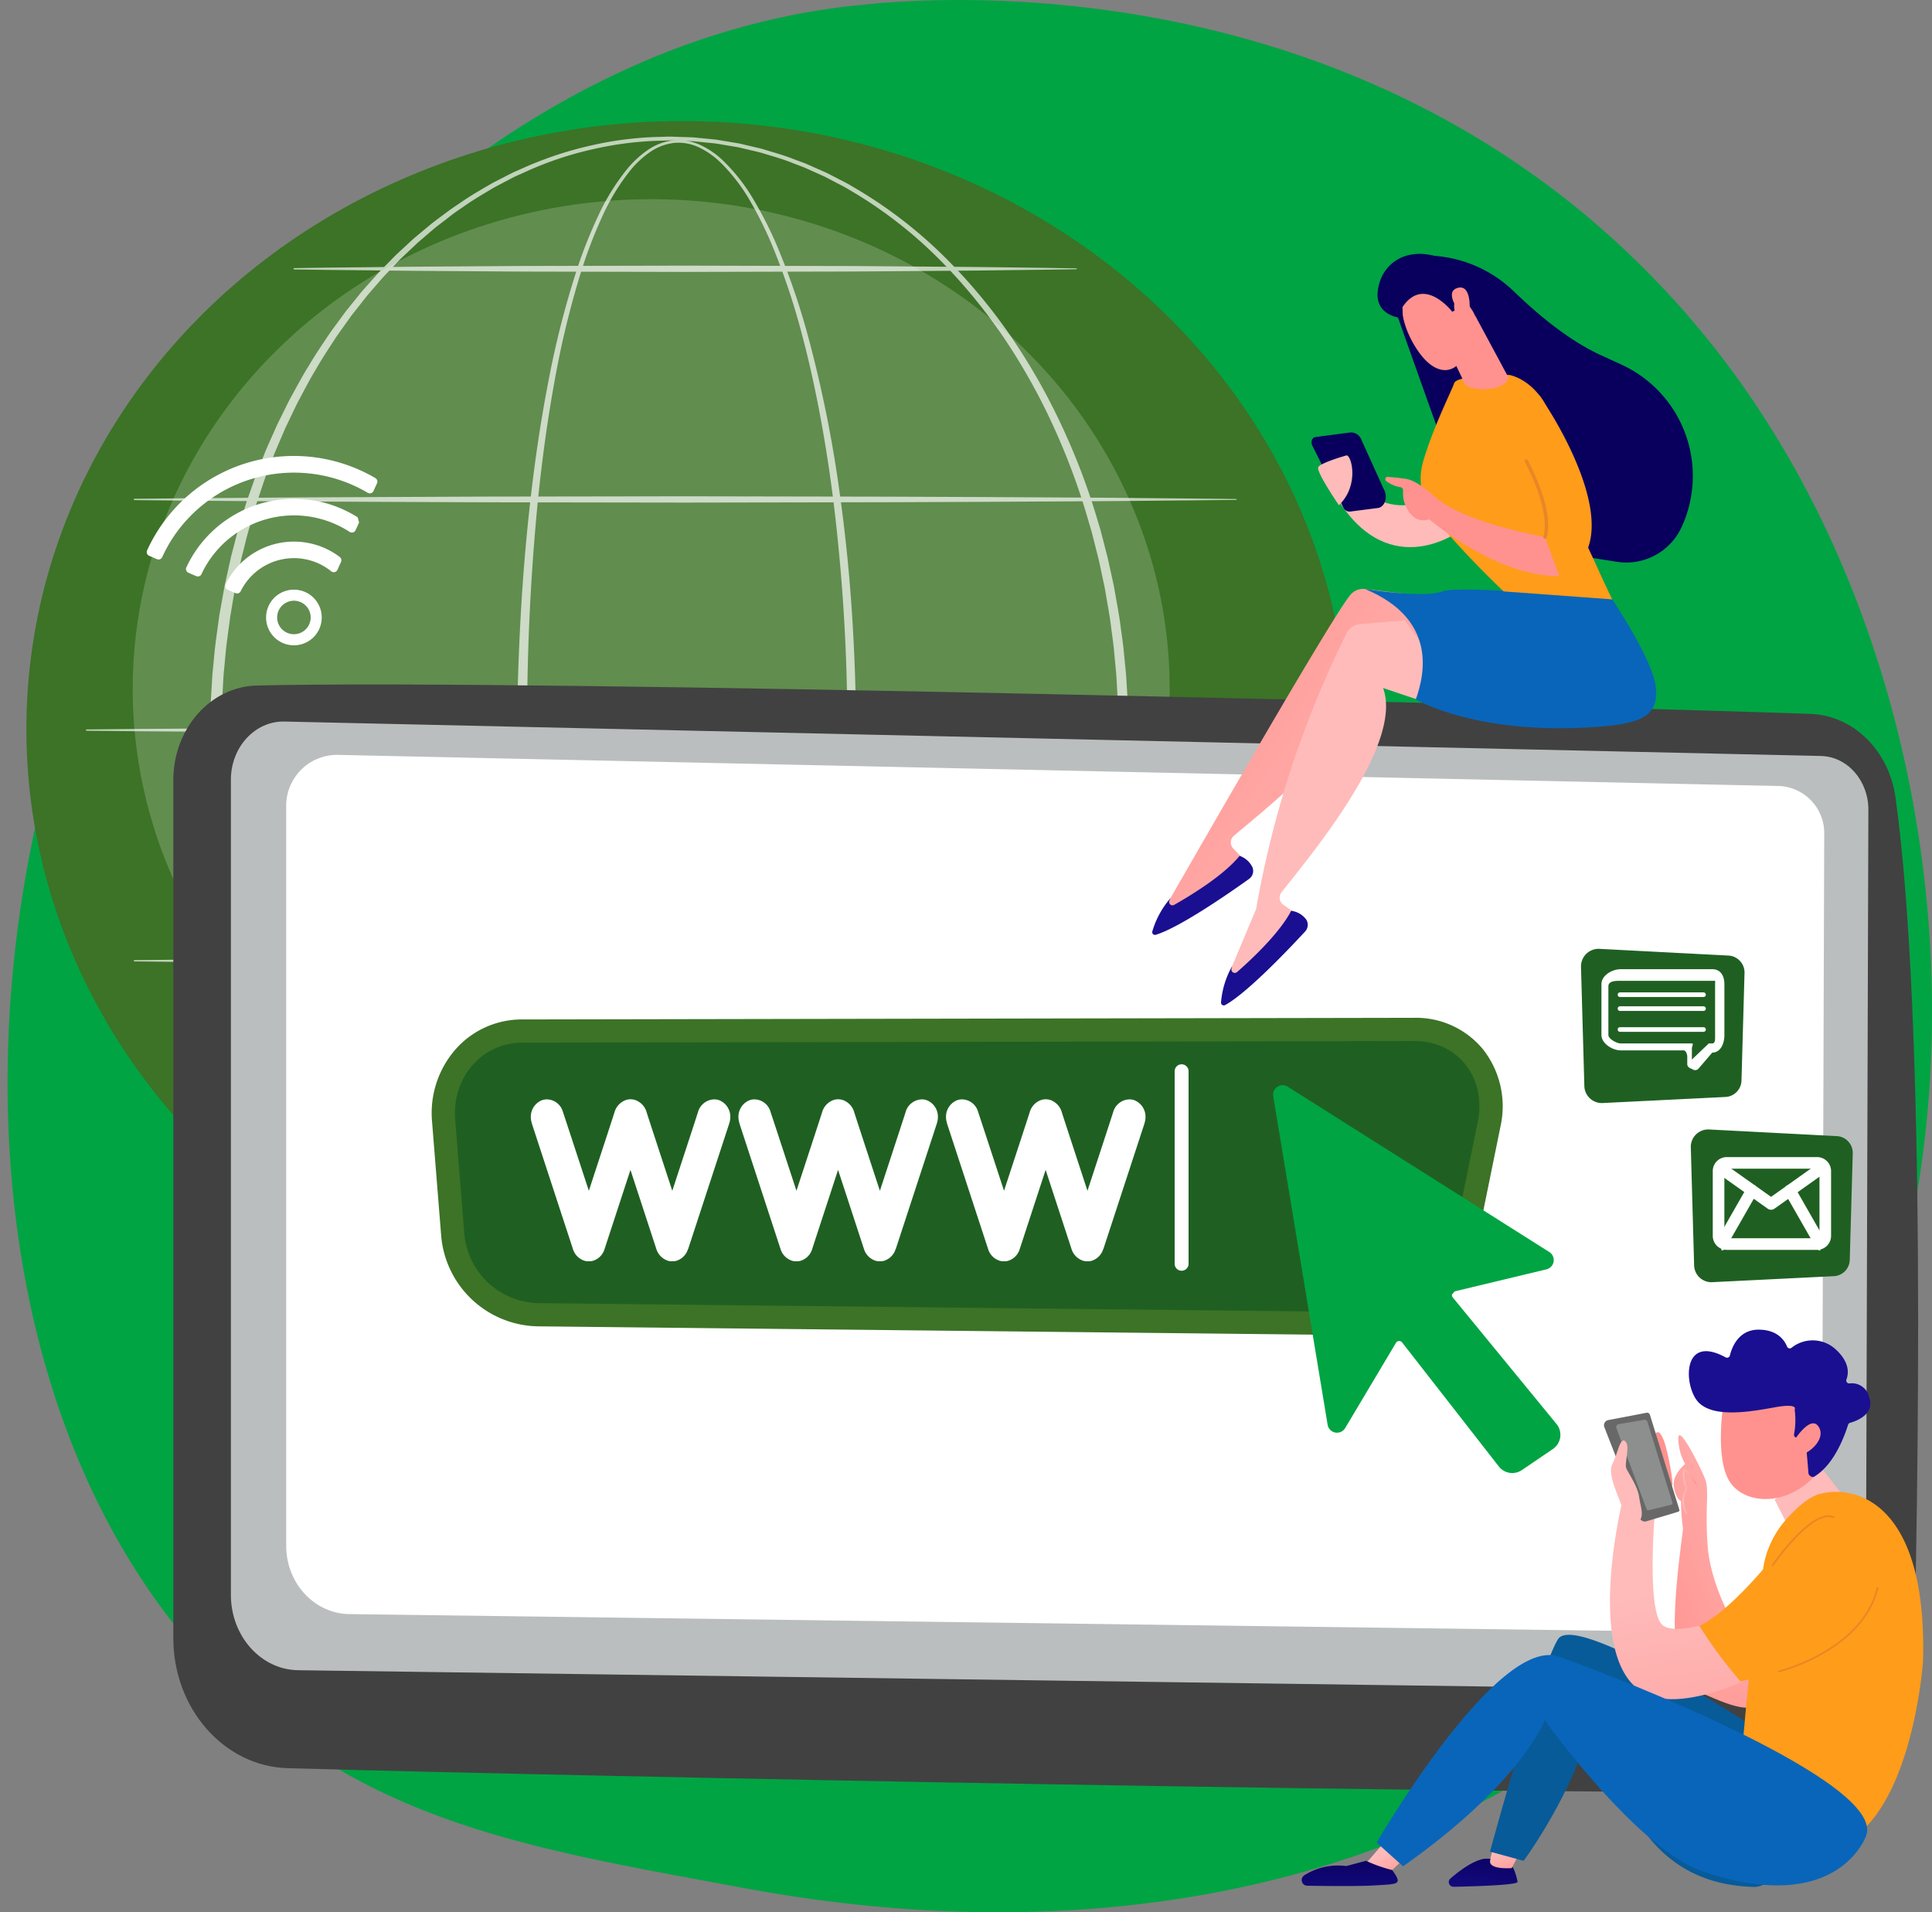 <svg xmlns="http://www.w3.org/2000/svg" xmlns:xlink="http://www.w3.org/1999/xlink" width="299.814" height="296.732" viewBox="0 0 299.814 296.732">
  <rect x="0" y="0" width="299.814" height="296.732" fill="#808080" stroke="none"/>
  <defs>
    <linearGradient id="linear-gradient" x1="1.068" y1="0.993" x2="-0.149" y2="0.093" gradientUnits="objectBoundingBox">
      <stop offset="0" stop-color="#febbba"/>
      <stop offset="1" stop-color="#ff928e"/>
    </linearGradient>
    <linearGradient id="linear-gradient-2" x1="-25.825" y1="-27.04" x2="-26.015" y2="-23.32" gradientUnits="objectBoundingBox">
      <stop offset="0" stop-color="#09005d"/>
      <stop offset="1" stop-color="#1a0f91"/>
    </linearGradient>
    <linearGradient id="linear-gradient-3" x1="25.152" y1="0.225" x2="28.555" y2="-1.251" xlink:href="#linear-gradient"/>
    <linearGradient id="linear-gradient-4" x1="-23.53" y1="-30.528" x2="-23.751" y2="-27.42" xlink:href="#linear-gradient-2"/>
    <linearGradient id="linear-gradient-5" x1="-14.782" y1="-0.083" x2="-15.707" y2="1.093" xlink:href="#linear-gradient-2"/>
    <linearGradient id="linear-gradient-6" x1="-36.368" y1="-0.845" x2="-36.713" y2="1.374" xlink:href="#linear-gradient"/>
    <linearGradient id="linear-gradient-7" x1="-71.118" y1="-1.515" x2="-70.934" y2="-2.595" xlink:href="#linear-gradient"/>
    <linearGradient id="linear-gradient-8" x1="-74.53" y1="3.958" x2="-72.963" y2="1.683" gradientUnits="objectBoundingBox">
      <stop offset="0" stop-color="#c7c47f"/>
      <stop offset="1" stop-color="#ff928e"/>
    </linearGradient>
    <linearGradient id="linear-gradient-9" x1="-40.267" y1="-0.355" x2="-42.791" y2="5.255" xlink:href="#linear-gradient-2"/>
    <linearGradient id="linear-gradient-10" x1="-306.112" y1="13.198" x2="-299.706" y2="5.752" xlink:href="#linear-gradient"/>
    <linearGradient id="linear-gradient-11" x1="-25.039" y1="0.5" x2="-24.039" y2="0.5" xlink:href="#linear-gradient"/>
    <linearGradient id="linear-gradient-12" x1="-38.241" y1="3.987" x2="-38.656" y2="4.397" xlink:href="#linear-gradient-2"/>
    <linearGradient id="linear-gradient-13" x1="-128.733" y1="-0.446" x2="-129.385" y2="1.215" xlink:href="#linear-gradient"/>
    <linearGradient id="linear-gradient-14" x1="0.775" y1="-2.099" x2="0.393" y2="1.837" xlink:href="#linear-gradient"/>
    <linearGradient id="linear-gradient-15" x1="1.136" y1="-0.486" x2="0.125" y2="1.068" xlink:href="#linear-gradient"/>
    <linearGradient id="linear-gradient-16" x1="-2.999" y1="0.472" x2="-1.919" y2="1.374" xlink:href="#linear-gradient"/>
    <linearGradient id="linear-gradient-17" x1="0.861" y1="-0.306" x2="0.129" y2="1.943" xlink:href="#linear-gradient-2"/>
    <linearGradient id="linear-gradient-18" x1="0.412" y1="0.299" x2="0.789" y2="1.317" xlink:href="#linear-gradient"/>
    <linearGradient id="linear-gradient-19" x1="0.41" y1="0.378" x2="0.786" y2="1.148" xlink:href="#linear-gradient"/>
    <linearGradient id="linear-gradient-20" x1="1.523" y1="4.235" x2="1.923" y2="5.128" xlink:href="#linear-gradient"/>
    <linearGradient id="linear-gradient-21" x1="-6.781" y1="-2.736" x2="-6.274" y2="-1.71" xlink:href="#linear-gradient"/>
    <linearGradient id="linear-gradient-22" x1="-3.568" y1="-2.678" x2="-3.387" y2="-1.406" xlink:href="#linear-gradient-2"/>
    <linearGradient id="linear-gradient-23" x1="-26.572" y1="-9.759" x2="-26.017" y2="-8.678" xlink:href="#linear-gradient"/>
    <linearGradient id="linear-gradient-24" x1="0.456" y1="0.406" x2="0.702" y2="1.953" xlink:href="#linear-gradient"/>
    <linearGradient id="linear-gradient-25" x1="0.42" y1="-0.291" x2="0.599" y2="2.09" xlink:href="#linear-gradient-2"/>
    <linearGradient id="linear-gradient-26" x1="0.988" y1="1.807" x2="2.476" y2="5.433" xlink:href="#linear-gradient"/>
    <linearGradient id="linear-gradient-27" x1="0" y1="0.5" x2="1" y2="0.5" xlink:href="#linear-gradient"/>
  </defs>
  <g id="Grupo_40230" data-name="Grupo 40230" transform="translate(-435.269 -448.022)">
    <path id="Caminho_14285" data-name="Caminho 14285" d="M709.032,703.22A114.176,114.176,0,0,1,688.978,719.5c-51.936,34.678-111.3,24.683-129.659,21.267-29.614-5.512-54.612-9.4-76.09-28.8-48.8-44.093-46.431-136.074-9.138-193.052,4.422-6.756,41.658-61.951,101.155-69.729,1.455-.19,2.541-.3,3.492-.4,9.2-.975,66.239-6.118,112.746,32.846a138.736,138.736,0,0,1,27.305,30.981C755.115,568.71,755.23,655.6,709.032,703.22Z" transform="translate(-9.88 0)" fill="#00A443"/>
    <ellipse id="Elipse_5" data-name="Elipse 5" cx="94.996" cy="102.539" rx="94.996" ry="102.539" transform="matrix(0.044, -0.999, 0.999, 0.044, 435.269, 652.204)" fill="#3c7326"/>
    <ellipse id="Elipse_6" data-name="Elipse 6" cx="80.461" cy="76.01" rx="80.461" ry="76.01" transform="translate(455.864 478.931)" fill="#fff" opacity="0.19"/>
    <g id="Grupo_40218" data-name="Grupo 40218" transform="translate(448.604 469.244)" opacity="0.68">
      <g id="Grupo_40212" data-name="Grupo 40212" transform="translate(66.915 0.517)" style="mix-blend-mode: soft-light;isolation: isolate">
        <path id="Caminho_14286" data-name="Caminho 14286" d="M1243,745.073s.006,1.57-.033,4.518-.135,7.268-.422,12.763-.773,12.161-1.718,19.768a206.706,206.706,0,0,1-4.615,25.323,112.6,112.6,0,0,1-4.476,14.039,59.62,59.62,0,0,1-3.335,7.039,28.145,28.145,0,0,1-4.811,6.473,12.72,12.72,0,0,1-3.421,2.4,8.029,8.029,0,0,1-4.205.73,9.038,9.038,0,0,1-4.037-1.507,16.011,16.011,0,0,1-3.219-2.873,34.963,34.963,0,0,1-4.708-7.272,72.152,72.152,0,0,1-3.422-8.1,136.228,136.228,0,0,1-4.782-17.322c-1.263-5.939-2.254-12.007-3.036-18.148a312.335,312.335,0,0,1-2.371-37.436c-.011-6.287.2-12.573.541-18.826s.864-12.471,1.571-18.62,1.612-12.226,2.777-18.182a139.791,139.791,0,0,1,4.462-17.394,72.238,72.238,0,0,1,3.253-8.157,34.258,34.258,0,0,1,4.56-7.326,15.327,15.327,0,0,1,3.162-2.879,8.678,8.678,0,0,1,3.974-1.472,8.543,8.543,0,0,1,1.059-.025,8.974,8.974,0,0,1,1.058.119,8.78,8.78,0,0,1,2.005.627,13.018,13.018,0,0,1,3.415,2.316,28.414,28.414,0,0,1,4.945,6.317,58.793,58.793,0,0,1,3.51,6.933,108.98,108.98,0,0,1,4.8,13.915,194.421,194.421,0,0,1,5.059,25.229c.521,3.8.923,7.361,1.235,10.663s.526,6.341.69,9.086c.327,5.493.437,9.816.488,12.762S1243,745.073,1243,745.073Zm-1.362,0s.012-1.565-.023-4.5-.127-7.238-.427-12.708c-.152-2.735-.358-5.76-.646-9.049s-.642-6.841-1.123-10.626-1.08-7.8-1.85-12.008-1.7-8.612-2.9-13.148a108.314,108.314,0,0,0-4.6-13.875,58.175,58.175,0,0,0-3.39-6.9A27.892,27.892,0,0,0,1221.9,656a12.578,12.578,0,0,0-3.267-2.275,7.394,7.394,0,0,0-3.9-.706,8.24,8.24,0,0,0-3.757,1.447,14.836,14.836,0,0,0-3.027,2.825,33.718,33.718,0,0,0-4.4,7.259,71.678,71.678,0,0,0-3.125,8.119,138.931,138.931,0,0,0-4.227,17.343c-1.088,5.94-1.913,12-2.547,18.133a352.076,352.076,0,0,0-1.7,37.318A310.738,310.738,0,0,0,1194,782.75c.727,6.118,1.662,12.163,2.867,18.077a135.213,135.213,0,0,0,4.6,17.231,71.347,71.347,0,0,0,3.311,8.03,34.169,34.169,0,0,0,4.532,7.137,15.246,15.246,0,0,0,3.037,2.761,8.3,8.3,0,0,0,3.695,1.42,7.15,7.15,0,0,0,3.816-.692,11.957,11.957,0,0,0,3.191-2.287,27.355,27.355,0,0,0,4.61-6.325,58.736,58.736,0,0,0,3.223-6.962,111.546,111.546,0,0,0,4.313-13.953c1.116-4.555,1.978-8.971,2.689-13.189s1.26-8.24,1.7-12.029.77-7.344,1.031-10.635.455-6.317.6-9.053c.278-5.471.364-9.777.4-12.711S1241.641,745.072,1241.641,745.072Z" transform="translate(-1190.391 -652.579)" fill="#fff"/>
      </g>
      <g id="Grupo_40213" data-name="Grupo 40213" transform="translate(19.23)" style="mix-blend-mode: soft-light;isolation: isolate">
        <path id="Caminho_14287" data-name="Caminho 14287" d="M884.267,740.739s-.011.5-.031,1.477c-.01.487-.023,1.092-.038,1.811s-.021,1.549-.092,2.5l-.189,3.18c-.072,1.168-.227,2.43-.352,3.8s-.339,2.834-.549,4.4c-.187,1.567-.511,3.214-.814,4.959-.08.435-.15.879-.241,1.324l-.294,1.35-.61,2.8-.748,2.909-.389,1.5-.456,1.519a102.628,102.628,0,0,1-4.778,12.963,97.97,97.97,0,0,1-7.479,13.809A85.521,85.521,0,0,1,856.29,814.6a70.544,70.544,0,0,1-14.962,11.534c-.694.436-1.439.787-2.169,1.172l-1.1.57-.553.286c-.186.093-.379.171-.568.257l-2.292,1.016c-.193.083-.382.174-.578.251l-.592.22-1.187.442c-1.57.635-3.223,1.063-4.862,1.574-.833.207-1.674.394-2.515.593-.422.092-.84.209-1.267.282l-1.286.213-1.29.213c-.431.073-.862.149-1.3.18l-2.625.258c-.438.056-.881.056-1.323.072l-1.329.042-1.333.042c-.468,0-.892-.023-1.341-.033-.887-.034-1.775-.038-2.67-.1l-2.7-.262-.677-.067-.67-.11-1.344-.221-1.348-.222c-.449-.08-.89-.2-1.336-.3a54.632,54.632,0,0,1-10.519-3.434l-1.282-.567-.642-.284L788,827.9,785.5,826.6c-1.621-.956-3.276-1.878-4.83-2.973-.789-.528-1.591-1.042-2.342-1.63s-1.536-1.134-2.289-1.725l-2.211-1.842-.553-.464-.53-.49-1.061-.981-1.063-.983c-.348-.335-.679-.688-1.02-1.031-.671-.7-1.368-1.373-2.022-2.091l-1.938-2.182c-.33-.359-.638-.737-.941-1.119l-.92-1.14-.922-1.142c-.3-.384-.583-.786-.876-1.179-.576-.793-1.169-1.576-1.734-2.38-1.086-1.638-2.212-3.26-3.2-4.97-1.056-1.673-1.971-3.431-2.932-5.17-.459-.88-.886-1.778-1.331-2.669l-.661-1.34-.607-1.366c-.4-.913-.819-1.821-1.206-2.741l-1.1-2.79c-.385-.925-.7-1.876-1.034-2.822l-.5-1.42c-.166-.474-.338-.946-.477-1.429-.587-1.921-1.2-3.84-1.673-5.8l-.381-1.463-.191-.731-.164-.738-.648-2.957-.162-.74-.135-.745-.267-1.491-.267-1.492c-.092-.5-.179-.995-.241-1.5-.268-2-.579-4.005-.741-6.024-.445-4.026-.564-8.082-.627-12.133l.063-3.035.031-1.509c.011-.5.055-1.013.08-1.52l.181-3.044c.065-1.013.188-2.017.28-3.026.164-2.019.476-4.019.745-6.023.063-.5.149-1,.242-1.5l.268-1.492.268-1.491.136-.745.163-.74.651-2.956.164-.738.191-.732.382-1.462c.479-1.957,1.089-3.875,1.677-5.8.139-.482.312-.954.478-1.428l.5-1.42c.333-.945.651-1.9,1.036-2.82l1.107-2.788c.388-.92.807-1.827,1.208-2.739l.608-1.366.662-1.339c.446-.889.874-1.787,1.333-2.667.962-1.737,1.879-3.494,2.935-5.165.993-1.709,2.12-3.329,3.207-4.965.566-.8,1.158-1.586,1.735-2.378.293-.392.573-.794.876-1.178l.922-1.141.92-1.139c.3-.381.611-.759.941-1.117l1.938-2.179c.654-.717,1.351-1.392,2.022-2.088.341-.343.671-.7,1.02-1.03l1.063-.982,1.061-.98.53-.489.552-.463,2.21-1.839c.753-.59,1.528-1.148,2.288-1.722s1.552-1.1,2.341-1.627c1.554-1.091,3.208-2.01,4.828-2.962l2.5-1.286.624-.32.641-.283,1.281-.564a55.626,55.626,0,0,1,10.5-3.427,52.806,52.806,0,0,1,10.731-1.287c.45-.01.882-.036,1.344-.034l1.324.043,1.32.043c.439.017.877.017,1.317.073l2.627.26c.439.032.869.108,1.3.181l1.288.214,1.284.214c.427.073.844.19,1.265.283.84.2,1.679.387,2.511.595,1.636.51,3.285.943,4.854,1.573l1.185.439.591.219c.2.076.385.167.577.25l2.291,1.012c.189.086.382.164.568.256l.553.284,1.1.567c.73.384,1.475.733,2.168,1.167A70.232,70.232,0,0,1,856.245,666.9a85.508,85.508,0,0,1,10.919,13.531,97.908,97.908,0,0,1,7.488,13.8,102.5,102.5,0,0,1,4.788,12.955l.457,1.518.39,1.5.75,2.909.612,2.8.295,1.35c.091.445.162.889.242,1.324.3,1.745.63,3.391.818,4.958.211,1.564.441,3.025.552,4.4.126,1.37.282,2.635.355,3.8s.134,2.222.191,3.169.077,1.785.094,2.509.029,1.332.04,1.822c.021.981.032,1.486.032,1.486Zm-1.562-.015s-.008-.5-.025-1.468c-.008-.484-.018-1.086-.03-1.8s-.015-1.543-.08-2.478l-.173-3.131c-.066-1.15-.214-2.4-.332-3.753-.1-1.356-.323-2.8-.523-4.346-.178-1.549-.491-3.176-.783-4.9-.077-.431-.144-.869-.232-1.309l-.284-1.334-.59-2.77-.727-2.876-.378-1.486-.444-1.5a102.677,102.677,0,0,0-4.583-12.851A96.758,96.758,0,0,0,866.284,681a84.478,84.478,0,0,0-10.643-13.5,67.961,67.961,0,0,0-14.682-11.533c-.684-.435-1.419-.784-2.138-1.169l-1.087-.568-.545-.285c-.183-.093-.374-.171-.56-.257l-2.26-1.015c-.19-.083-.377-.174-.57-.251l-.583-.22-1.17-.442c-1.548-.638-3.182-1.06-4.8-1.57-.822-.206-1.653-.393-2.483-.592-.417-.093-.829-.209-1.252-.282l-1.27-.213-1.274-.214c-.425-.073-.851-.149-1.282-.181l-2.586-.262c-.43-.056-.871-.058-1.31-.075l-1.32-.045-1.324-.045c-.422,0-.875.026-1.312.038a52.22,52.22,0,0,0-10.613,1.31,52.914,52.914,0,0,0-10.367,3.448l-1.261.568-.632.284-.615.322-2.464,1.292c-1.594.957-3.221,1.877-4.748,2.969-.775.528-1.558,1.047-2.293,1.638s-1.5,1.139-2.238,1.732l-2.159,1.847-.539.464-.517.491-1.035.982-1.037.983c-.34.335-.662.688-.993,1.031-.654.7-1.332,1.372-1.969,2.089l-1.884,2.179c-.321.358-.62.735-.914,1.116l-.893,1.137-.894,1.138c-.295.383-.565.784-.85,1.175-.558.79-1.133,1.57-1.68,2.371-1.051,1.631-2.141,3.243-3.1,4.944-1.02,1.663-1.9,3.41-2.827,5.136-.441.874-.851,1.766-1.279,2.649l-.636,1.329-.581,1.356c-.383.906-.784,1.805-1.155,2.718l-1.054,2.765c-.368.916-.668,1.858-.984,2.8l-.472,1.406c-.157.469-.321.936-.452,1.414-.549,1.9-1.146,3.795-1.6,5.73l-.365,1.444-.182.722-.156.729-.617,2.919-.155.73-.127.735-.252,1.472L745,721.346c-.088.49-.169.982-.227,1.477-.259,1.976-.56,3.949-.715,5.94-.087.993-.206,1.987-.266,2.98l-.167,2.98c-.024.5-.065.991-.075,1.493l-.027,1.509-.053,3A124.376,124.376,0,0,0,745.8,764.51l.619,2.918.156.729.183.722.366,1.444c.454,1.934,1.052,3.825,1.6,5.727.131.477.3.944.453,1.413l.473,1.406c.317.936.618,1.877.986,2.793l1.056,2.763c.371.912.773,1.811,1.157,2.716l.582,1.355.637,1.328c.428.883.839,1.773,1.281,2.647.927,1.724,1.809,3.47,2.83,5.131.958,1.7,2.049,3.309,3.1,4.939.548.8,1.122,1.579,1.681,2.368.284.391.555.792.85,1.174l.895,1.137.893,1.135c.295.381.593.758.914,1.115l1.884,2.175c.637.716,1.315,1.39,1.968,2.086.332.343.654.7.993,1.03l1.036.982,1.035.981.517.49.539.463,2.158,1.844c.735.591,1.493,1.152,2.236,1.728s1.517,1.108,2.292,1.634c1.527,1.089,3.154,2.005,4.747,2.958l2.463,1.287.614.321.631.283,1.26.566a53.832,53.832,0,0,0,10.351,3.441c.44.1.874.22,1.316.3l1.327.225,1.324.225.66.112.663.069,2.644.272c.885.065,1.779.073,2.664.112.438.012.9.041,1.315.039l1.315-.046,1.311-.046c.436-.018.872-.019,1.3-.076l2.589-.263c.431-.032.856-.108,1.281-.182l1.272-.215,1.268-.214c.421-.074.833-.191,1.249-.283.829-.2,1.658-.387,2.479-.593,1.614-.51,3.244-.937,4.79-1.569l1.169-.439.583-.219c.193-.077.379-.167.569-.25l2.258-1.01c.187-.086.377-.163.56-.255l.545-.284,1.086-.566c.719-.383,1.454-.73,2.137-1.164A67.657,67.657,0,0,0,855.6,813.911a84.441,84.441,0,0,0,10.645-13.486,96.732,96.732,0,0,0,7.248-13.71,102.662,102.662,0,0,0,4.592-12.844l.445-1.5.379-1.485.729-2.875.592-2.769.285-1.334c.088-.44.156-.878.233-1.309.293-1.725.608-3.351.786-4.9.2-1.545.423-2.989.527-4.345.119-1.353.268-2.605.334-3.752l.175-3.121c.066-.929.069-1.765.082-2.484s.023-1.324.032-1.811c.017-.974.026-1.477.026-1.477Z" transform="translate(-741.693 -647.714)" fill="#fff"/>
      </g>
      <g id="Grupo_40214" data-name="Grupo 40214" transform="translate(7.427 55.793)" style="mix-blend-mode: soft-light;isolation: isolate">
        <path id="Caminho_14288" data-name="Caminho 14288" d="M630.731,1173.086l7.346-.076,19.368-.143,27.382-.119,31.389-.047,31.389.056,14.442.057,12.94.071c8.014.036,14.693.12,19.368.154l7.346.081a.069.069,0,0,1,0,.138l-7.346.081c-4.675.034-11.354.117-19.368.153l-12.94.071-14.442.057-31.389.056-31.389-.046-27.382-.118-19.368-.143-7.346-.076a.1.1,0,0,1,0-.205Z" transform="translate(-630.629 -1172.702)" fill="#fff"/>
      </g>
      <g id="Grupo_40215" data-name="Grupo 40215" transform="translate(32.22 19.998)" style="mix-blend-mode: soft-light;isolation: isolate">
        <path id="Caminho_14289" data-name="Caminho 14289" d="M864.03,836.268l5.216-.076,13.75-.143,9.187-.063c3.26-.019,6.7-.056,10.254-.055l22.285-.047,22.285.056c3.556,0,6.994.03,10.254.057l9.187.071c5.69.036,10.431.12,13.75.154l5.216.081a.069.069,0,0,1,0,.138l-5.216.081c-3.319.033-8.061.117-13.75.153l-9.187.071c-3.26.027-6.7.054-10.254.057l-22.285.055-22.285-.046c-3.556,0-6.994-.036-10.254-.055L883,836.692l-13.75-.143-5.216-.076a.1.1,0,0,1,0-.205Z" transform="translate(-863.929 -835.884)" fill="#fff"/>
      </g>
      <g id="Grupo_40216" data-name="Grupo 40216" transform="translate(0 91.588)" style="mix-blend-mode: soft-light;isolation: isolate">
        <path id="Caminho_14290" data-name="Caminho 14290" d="M560.848,1509.9l7.985-.076,21.05-.143,29.761-.118,34.116-.047,34.116.055,15.7.057,14.064.071,21.051.154,7.985.081a.069.069,0,0,1,0,.138l-7.985.081-21.051.153-14.064.071-15.7.057-34.116.056-34.116-.047-29.761-.118-21.05-.143-7.985-.076a.1.1,0,0,1,0-.205Z" transform="translate(-560.746 -1509.521)" fill="#fff"/>
      </g>
      <g id="Grupo_40217" data-name="Grupo 40217" transform="translate(7.427 127.383)" style="mix-blend-mode: soft-light;isolation: isolate">
        <path id="Caminho_14291" data-name="Caminho 14291" d="M630.731,1846.723l7.346-.076,19.368-.143,27.382-.118,31.389-.047,31.389.056,14.442.057,12.94.071c8.014.036,14.693.12,19.368.154l7.346.081a.069.069,0,0,1,0,.138l-7.346.081c-4.675.033-11.354.118-19.368.153l-12.94.071-14.442.057-31.389.055-31.389-.046-27.382-.118L638.077,1847l-7.346-.076a.1.1,0,0,1,0-.205Z" transform="translate(-630.629 -1846.339)" fill="#fff"/>
      </g>
      <path id="Caminho_14292" data-name="Caminho 14292" d="M1012.011,2185.069H890.627a.36.36,0,1,1,0-.72h121.384a.36.36,0,0,1,0,.72Z" transform="translate(-855.247 -2021.045)" fill="#fff" style="mix-blend-mode: soft-light;isolation: isolate"/>
    </g>
    <path id="Caminho_14293" data-name="Caminho 14293" d="M688.359,1462.268V1595.4c0,10.952,7.872,19.908,17.748,20.19,43.863,1.254,197.275,4.295,239.03,3.612,7.177-.117,12.99-6.484,13.2-14.437.805-30.928,2.113-105.3-2.726-139.829-1.019-7.271-6.555-12.709-13.19-12.944-36.752-1.3-199.379-5.442-241.114-4.4C694.107,1447.769,688.359,1454.287,688.359,1462.268Z" transform="translate(-226.194 -893.191)" fill="#414141"/>
    <path id="Caminho_14294" data-name="Caminho 14294" d="M772.416,1510.625V1637.11c0,6.394,4.631,11.6,10.4,11.7L1015.708,1652c5.719.095,10.407-5,10.428-11.344l.39-125.354c.015-4.533-3.243-8.247-7.332-8.357L780.756,1501.6C776.183,1501.48,772.416,1505.556,772.416,1510.625Z" transform="translate(-301.317 -941.611)" fill="#babebf"/>
    <path id="Caminho_14295" data-name="Caminho 14295" d="M853.188,1558.362v114.562c0,5.792,4.35,10.51,9.768,10.6l218.746,2.888c5.372.086,9.775-4.533,9.795-10.275l.366-113.538a7.33,7.33,0,0,0-6.886-7.57l-223.955-4.836A7.908,7.908,0,0,0,853.188,1558.362Z" transform="translate(-373.505 -985.035)" fill="#fff"/>
    <path id="Caminho_14296" data-name="Caminho 14296" d="M1025.168,2919.226h-.006L769.688,2914.4a.324.324,0,0,1-.317-.33.33.33,0,0,1,.33-.317l255.474,4.825a.324.324,0,0,1-.006.647Z" transform="translate(-298.595 -2203.688)" fill="#414141"/>
    <path id="Caminho_14297" data-name="Caminho 14297" d="M1082.092,1982.069A15.336,15.336,0,0,1,1067.133,1968l-1.418-17.728a15.01,15.01,0,0,1,3.812-11.366,13.718,13.718,0,0,1,10.172-4.458l138.409-.254a13.47,13.47,0,0,1,10.688,4.876,14.321,14.321,0,0,1,2.721,12l-3.789,18.593c-1.575,7.728-9.1,13.782-17.134,13.782Z" transform="translate(-563.401 -1328.233)" fill="#3c7326"/>
    <path id="Caminho_14298" data-name="Caminho 14298" d="M1248.375,1968.066l-138.409.254c-6.278.012-10.921,5.455-10.4,11.937l1.418,17.728a11.789,11.789,0,0,0,11.41,10.754l128.329,1.379a14.219,14.219,0,0,0,13.742-10.9l3.788-18.593C1259.637,1973.822,1255.234,1968.053,1248.375,1968.066Z" transform="translate(-593.662 -1358.503)" fill="#1f6022"/>
    <g id="Grupo_40220" data-name="Grupo 40220" transform="translate(517.632 613.175)">
      <g id="Grupo_40219" data-name="Grupo 40219" transform="translate(0 5.42)">
        <path id="Caminho_14299" data-name="Caminho 14299" d="M1241.083,2056.8l-6.388,19.516h-.025a2.707,2.707,0,0,1-1.886,1.836h-.025c-.025,0-.075.025-.1.025h-.05c-.025,0-.05.025-.075.025h-.6c-.025,0-.05-.025-.075-.025h-.05c-.025,0-.075-.025-.1-.025h-.025a2.786,2.786,0,0,1-1.911-1.836l-4.024-12.3-4.024,12.3a2.707,2.707,0,0,1-1.886,1.836h-.025c-.05,0-.075.025-.1.025h-.05c-.025,0-.05.025-.076.025h-.6c-.025,0-.05-.025-.075-.025h-.05c-.05,0-.075-.025-.1-.025h-.025a2.74,2.74,0,0,1-1.912-1.836l-6.388-19.516v-.05a3,3,0,0,1-.151-.931,2.75,2.75,0,0,1,1.735-2.615,2.117,2.117,0,0,1,.78-.126,2.629,2.629,0,0,1,2.465,1.936c.025.05,2.213,6.715,4.024,12.248,1.81-5.533,4-12.2,4-12.248a2.81,2.81,0,0,1,1.559-1.76l.025-.025c.025,0,.05-.025.076-.025h.025c.025,0,.025-.025.05-.025h.05a.093.093,0,0,1,.075-.025l.025-.025c.05,0,.075,0,.1-.025h.025c.05,0,.075,0,.1-.025h.151c.05,0,.075,0,.1-.025h.226a.091.091,0,0,0,.075.025h.151a.224.224,0,0,0,.126.025.192.192,0,0,0,.1.025c.025,0,.025,0,.025.025.05,0,.075,0,.1.025h.05a.088.088,0,0,0,.05.025h.025c.025,0,.05.025.075.025l.025.025a2.809,2.809,0,0,1,1.559,1.76c0,.05,2.188,6.715,4,12.248,1.811-5.533,4-12.2,4-12.248a2.681,2.681,0,0,1,2.49-1.936,2.118,2.118,0,0,1,.78.126,2.75,2.75,0,0,1,1.735,2.615,3,3,0,0,1-.151.931Z" transform="translate(-1210.275 -2053.053)" fill="#fff"/>
        <path id="Caminho_14300" data-name="Caminho 14300" d="M1544.246,2056.8l-6.388,19.516h-.025a2.707,2.707,0,0,1-1.886,1.836h-.025c-.025,0-.076.025-.1.025h-.05c-.025,0-.05.025-.075.025h-.6c-.025,0-.05-.025-.076-.025h-.05c-.025,0-.076-.025-.1-.025h-.025a2.785,2.785,0,0,1-1.911-1.836l-4.024-12.3-4.024,12.3a2.707,2.707,0,0,1-1.886,1.836h-.025c-.051,0-.076.025-.1.025h-.05c-.025,0-.05.025-.075.025h-.6c-.025,0-.05-.025-.075-.025h-.05c-.05,0-.075-.025-.1-.025h-.026a2.739,2.739,0,0,1-1.911-1.836l-6.388-19.516v-.05a3,3,0,0,1-.151-.931,2.75,2.75,0,0,1,1.735-2.615,2.117,2.117,0,0,1,.78-.126,2.629,2.629,0,0,1,2.465,1.936c.025.05,2.213,6.715,4.024,12.248,1.811-5.533,4-12.2,4-12.248a2.808,2.808,0,0,1,1.559-1.76l.025-.025c.025,0,.051-.025.076-.025h.025c.025,0,.025-.025.05-.025h.05a.093.093,0,0,1,.075-.025l.025-.025c.05,0,.076,0,.1-.025h.025c.05,0,.075,0,.1-.025h.151c.05,0,.075,0,.1-.025h.226a.092.092,0,0,0,.075.025h.151a.224.224,0,0,0,.125.025.193.193,0,0,0,.1.025c.025,0,.025,0,.025.025.05,0,.076,0,.1.025h.05a.088.088,0,0,0,.05.025h.025c.025,0,.05.025.075.025l.025.025a2.808,2.808,0,0,1,1.559,1.76c0,.05,2.188,6.715,4,12.248,1.811-5.533,4-12.2,4-12.248a2.681,2.681,0,0,1,2.49-1.936,2.117,2.117,0,0,1,.78.126,2.75,2.75,0,0,1,1.735,2.615,3.006,3.006,0,0,1-.151.931Z" transform="translate(-1481.22 -2053.053)" fill="#fff"/>
        <path id="Caminho_14301" data-name="Caminho 14301" d="M1847.408,2056.8l-6.388,19.516h-.025a2.706,2.706,0,0,1-1.886,1.836h-.025c-.025,0-.076.025-.1.025h-.05c-.025,0-.05.025-.075.025h-.6c-.025,0-.05-.025-.075-.025h-.05c-.025,0-.075-.025-.1-.025H1838a2.786,2.786,0,0,1-1.911-1.836l-4.024-12.3-4.024,12.3a2.707,2.707,0,0,1-1.886,1.836h-.025c-.05,0-.075.025-.1.025h-.05c-.025,0-.05.025-.075.025h-.6c-.025,0-.05-.025-.075-.025h-.05c-.05,0-.075-.025-.1-.025h-.025a2.74,2.74,0,0,1-1.912-1.836l-6.388-19.516v-.05a3.006,3.006,0,0,1-.151-.931,2.75,2.75,0,0,1,1.735-2.615,2.115,2.115,0,0,1,.78-.126,2.629,2.629,0,0,1,2.465,1.936c.025.05,2.213,6.715,4.024,12.248,1.811-5.533,4-12.2,4-12.248a2.81,2.81,0,0,1,1.559-1.76l.025-.025c.025,0,.05-.025.075-.025h.025c.025,0,.025-.025.05-.025h.051a.092.092,0,0,1,.075-.025l.025-.025c.05,0,.075,0,.1-.025h.025c.05,0,.075,0,.1-.025h.151c.05,0,.075,0,.1-.025h.226a.092.092,0,0,0,.075.025h.151a.225.225,0,0,0,.126.025.193.193,0,0,0,.1.025c.025,0,.025,0,.025.025.05,0,.075,0,.1.025h.05a.089.089,0,0,0,.051.025h.025c.025,0,.05.025.075.025l.025.025a2.81,2.81,0,0,1,1.559,1.76c0,.05,2.188,6.715,4,12.248,1.811-5.533,4-12.2,4-12.248a2.682,2.682,0,0,1,2.49-1.936,2.115,2.115,0,0,1,.78.126,2.75,2.75,0,0,1,1.735,2.615,3.013,3.013,0,0,1-.151.931Z" transform="translate(-1752.163 -2053.053)" fill="#fff"/>
      </g>
      <path id="Caminho_14302" data-name="Caminho 14302" d="M2152.686,2033.007a1.08,1.08,0,0,1-1.08,1.08h0a1.08,1.08,0,0,1-1.08-1.08v-29.875a1.08,1.08,0,0,1,1.08-1.08h0a1.08,1.08,0,0,1,1.08,1.08Z" transform="translate(-2050.602 -2002.052)" fill="#fff"/>
    </g>
    <path id="Caminho_14303" data-name="Caminho 14303" d="M2338.275,2085.172l-16.107-19.65a.583.583,0,0,1,.314-.937l14.227-3.414a1.479,1.479,0,0,0,.445-2.688l-40.592-25.654a1.479,1.479,0,0,0-2.249,1.491l8.439,50.962a1.478,1.478,0,0,0,2.729.515l7.875-13.219a.583.583,0,0,1,.96-.06l15,19.24a2.652,2.652,0,0,0,3.583.563l4.814-3.273a2.652,2.652,0,0,0,.56-3.875Z" transform="translate(-1661.459 -1416.178)" fill="#00A443"/>
    <g id="Grupo_40222" data-name="Grupo 40222" transform="translate(697.655 623.288)">
      <path id="Caminho_14304" data-name="Caminho 14304" d="M2927.012,2098.248l-19.907-1.036a2.7,2.7,0,0,0-2.877,2.821l.514,18.307a2.685,2.685,0,0,0,2.873,2.563l18.9-.934a2.6,2.6,0,0,0,2.378-2.546l.461-16.4A2.617,2.617,0,0,0,2927.012,2098.248Z" transform="translate(-2904.227 -2097.209)" fill="#1f6022"/>
      <g id="Grupo_40221" data-name="Grupo 40221" transform="translate(3.408 4.285)">
        <path id="Caminho_14305" data-name="Caminho 14305" d="M2952.482,2151.928h-14.016a2.173,2.173,0,0,1-2.171-2.171V2139.7a2.173,2.173,0,0,1,2.171-2.171h14.016a2.174,2.174,0,0,1,2.171,2.171v10.056A2.174,2.174,0,0,1,2952.482,2151.928Zm-14.016-12.6a.372.372,0,0,0-.371.371v10.056a.372.372,0,0,0,.371.371h14.016a.372.372,0,0,0,.371-.371V2139.7a.372.372,0,0,0-.371-.371Z" transform="translate(-2936.296 -2137.53)" fill="#fff"/>
        <path id="Caminho_14306" data-name="Caminho 14306" d="M2948.13,2152.691a.9.9,0,0,1-.521-.166l-7.815-5.542a.9.9,0,0,1,1.041-1.468l7.294,5.173,7.2-5.112a.9.9,0,1,1,1.042,1.467l-7.718,5.482A.9.9,0,0,1,2948.13,2152.691Z" transform="translate(-2939.083 -2144.518)" fill="#fff"/>
        <path id="Caminho_14307" data-name="Caminho 14307" d="M2941.65,2187.893l-.267-1.779.125.891-.758-.485c.16-.259,2.969-5.172,4.818-8.412a.9.9,0,0,1,1.563.893s-1.206,2.112-2.414,4.224c-.6,1.057-1.209,2.113-1.665,2.906C2942.081,2187.825,2942.081,2187.825,2941.65,2187.893Z" transform="translate(-2940.277 -2173.39)" fill="#fff"/>
        <path id="Caminho_14308" data-name="Caminho 14308" d="M3046.091,2187.89c-.428-.071-.428-.071-1.4-1.761-.455-.792-1.06-1.849-1.664-2.906-1.208-2.113-2.414-4.224-2.414-4.224a.9.9,0,0,1,1.563-.892c1.849,3.238,4.657,8.15,4.818,8.411l-.758.485Z" transform="translate(-3029.422 -2173.388)" fill="#fff"/>
      </g>
    </g>
    <g id="Grupo_40224" data-name="Grupo 40224" transform="translate(458.032 518.793)">
      <path id="Caminho_14309" data-name="Caminho 14309" d="M831.772,1315.712a4.318,4.318,0,1,1-1.264-5.974A4.322,4.322,0,0,1,831.772,1315.712Zm-5.8-3.775a2.6,2.6,0,1,0,3.6-.762A2.607,2.607,0,0,0,825.971,1311.937Z" transform="translate(-805.305 -1288.309)" fill="#fff"/>
      <g id="Grupo_40223" data-name="Grupo 40223">
        <path id="Caminho_14310" data-name="Caminho 14310" d="M767.134,1245.586a9.221,9.221,0,0,1,12.744-2.7,8.942,8.942,0,0,1,.754.55.628.628,0,0,0,.973-.218l.563-1.233a.632.632,0,0,0-.2-.765q-.335-.255-.692-.488a11.8,11.8,0,0,0-16.3,3.449,11.606,11.606,0,0,0-.715,1.268.63.63,0,0,0,.314.855l1.213.525a.623.623,0,0,0,.809-.3A8.783,8.783,0,0,1,767.134,1245.586Z" transform="translate(-752.006 -1225.561)" fill="#fff"/>
        <path id="Caminho_14311" data-name="Caminho 14311" d="M710.265,1186.138A15.869,15.869,0,0,1,732.2,1181.5l.006,0a.623.623,0,0,0,.91-.257l.552-1.209-.23-.8a18.443,18.443,0,0,0-25.323,5.5,18.255,18.255,0,0,0-1.258,2.277.623.623,0,0,0,.324.829l1.21.523a.622.622,0,0,0,.812-.3A15.7,15.7,0,0,1,710.265,1186.138Z" transform="translate(-700.703 -1169.734)" fill="#fff"/>
        <path id="Caminho_14312" data-name="Caminho 14312" d="M653.457,1126.737a22.516,22.516,0,0,1,30.3-7.088.628.628,0,0,0,.9-.273l.548-1.2a.628.628,0,0,0-.249-.8,25.021,25.021,0,0,0-35.435,11.222.627.627,0,0,0,.326.831l1.208.523a.627.627,0,0,0,.819-.32A22.351,22.351,0,0,1,653.457,1126.737Z" transform="translate(-649.461 -1113.955)" fill="#fff"/>
      </g>
    </g>
    <path id="Caminho_14313" data-name="Caminho 14313" d="M2766.844,1834.52l-20.1-1.046a2.73,2.73,0,0,0-2.9,2.848l.52,18.484a2.711,2.711,0,0,0,2.9,2.588l19.085-.943a2.625,2.625,0,0,0,2.4-2.57l.466-16.557A2.643,2.643,0,0,0,2766.844,1834.52Z" transform="translate(-2063.229 -1238.211)" fill="#1f6022"/>
    <path id="Caminho_14314" data-name="Caminho 14314" d="M2790.918,1863.188h-14.208c-1.316,0-2.986.957-2.986,2.315v7.9c0,1.3,1.684,2.381,2.986,2.381h9.774c.337,0,.558.625.558.961v1.168c0,.481.46.659.7.738a.926.926,0,0,0,.534.2.672.672,0,0,0,.512-.232l2.126-2.482c1.328-.029,1.89-1.43,1.89-2.732v-7.9C2792.8,1864.21,2792.211,1863.188,2790.918,1863.188Zm.442,10.218c0,.611.051,1.3-.442,1.3h-.531l-2.626,2.5v-1.716c0-.337.32-.78-.017-.78h-11.035c-.605,0-1.907-.7-1.907-1.3v-7.577c0-.883,1.3-.84,1.907-.84h14.208c.6,0,.442-.086.442.515Z" transform="translate(-2089.938 -1264.771)" fill="#fff"/>
    <path id="Caminho_14315" data-name="Caminho 14315" d="M2811.11,1897.417a.36.36,0,0,1-.36.36h-12.958a.36.36,0,0,1-.36-.36h0a.36.36,0,0,1,.36-.36h12.958a.36.36,0,0,1,.36.36Z" transform="translate(-2111.126 -1295.041)" fill="#fff"/>
    <path id="Caminho_14316" data-name="Caminho 14316" d="M2811.11,1917.739a.36.36,0,0,1-.36.36h-12.958a.36.36,0,0,1-.36-.36h0a.36.36,0,0,1,.36-.36h12.958a.36.36,0,0,1,.36.36Z" transform="translate(-2111.126 -1313.203)" fill="#fff"/>
    <path id="Caminho_14317" data-name="Caminho 14317" d="M2811.11,1948.222a.36.36,0,0,1-.36.36h-12.958a.36.36,0,0,1-.36-.36h0a.36.36,0,0,1,.36-.36h12.958a.36.36,0,0,1,.36.36Z" transform="translate(-2111.126 -1340.446)" fill="#fff"/>
    <path id="Caminho_14318" data-name="Caminho 14318" d="M2133.3,1355.983c.046-.018,24.641-43.089,27.965-47.143a2.576,2.576,0,0,1,2.3-.925l6.865.818,8.065,17.447-13.436-7.825c1.329,9.195-15.931,22.859-21.85,27.845a1.359,1.359,0,0,0-.107,1.98l2.363,2.474a27.145,27.145,0,0,1-13.41,7.626Z" transform="translate(-1516.458 -768.493)" fill="url(#linear-gradient)"/>
    <path id="Caminho_14319" data-name="Caminho 14319" d="M2131.33,1697.671a3.482,3.482,0,0,1,2.019,1.831,1.537,1.537,0,0,1-.578,1.771c-2.484,1.779-10.676,7.524-14.456,8.649a.427.427,0,0,1-.535-.5,13.613,13.613,0,0,1,2.843-5.2l-.181.367a.525.525,0,0,0,.727.693C2123.7,1703.851,2128.847,1700.727,2131.33,1697.671Z" transform="translate(-1503.695 -1116.844)" fill="url(#linear-gradient-2)"/>
    <path id="Caminho_14320" data-name="Caminho 14320" d="M2227.57,1407.52c.041-.027,3.731-8.917,3.772-8.944a156.549,156.549,0,0,1,14.073-42.883,2.576,2.576,0,0,1,2.065-1.371l6.888-.588,11.429,15.454-14.741-4.944c3.163,8.735-10.974,25.61-15.763,31.691a1.36,1.36,0,0,0,.3,1.961l2.815,1.944a27.14,27.14,0,0,1-11.589,10.182Z" transform="translate(-1601.151 -809.458)" fill="url(#linear-gradient-3)"/>
    <path id="Caminho_14321" data-name="Caminho 14321" d="M2229.119,1777.88a3.479,3.479,0,0,1,2.348,1.384,1.536,1.536,0,0,1-.208,1.852c-2.072,2.245-8.932,9.529-12.406,11.4a.428.428,0,0,1-.626-.385,13.622,13.622,0,0,1,1.732-5.667l-.1.4a.525.525,0,0,0,.852.531C2222.9,1785.477,2227.307,1781.375,2229.119,1777.88Z" transform="translate(-1593.476 -1188.529)" fill="url(#linear-gradient-4)"/>
    <g id="Grupo_40225" data-name="Grupo 40225" transform="translate(647.103 539.423)">
      <path id="Caminho_14322" data-name="Caminho 14322" d="M2466.907,1309.667s6.231,9.269,6.743,13.5-1.723,5.69-8.245,6.229c-19.409,1.6-28.977-4.212-28.977-4.212,1.454-4.035,3.21-12.509-7.878-17.111,0,0,9.155,1.467,11.979.371S2466.907,1309.667,2466.907,1309.667Z" transform="translate(-2428.549 -1308.069)" fill="#0965b9"/>
    </g>
    <path id="Caminho_14323" data-name="Caminho 14323" d="M2458.443,825.254c.107.813,14.253,40.181,14.253,40.181l21.65,3.393a9.446,9.446,0,0,0,10.043-5.383h0a19,19,0,0,0-9.33-25.212l-3.2-1.468c-4.768-2.19-9.441-5.97-13.548-9.942a19.817,19.817,0,0,0-12.8-5.5h0Z" transform="translate(-1808.163 -333.63)" fill="url(#linear-gradient-5)"/>
    <path id="Caminho_14324" data-name="Caminho 14324" d="M2389.707,1143.6s7.4,8.862,14.851,1.665l2.879,6.676s-10.881,8.425-19.135-4.831Z" transform="translate(-1745.477 -621.654)" fill="url(#linear-gradient-6)"/>
    <path id="Caminho_14325" data-name="Caminho 14325" d="M2522.624,1029.02a142.231,142.231,0,0,1-10.829-11.486,9.71,9.71,0,0,1-1.644-8.739c1.631-5.494,4.529-11.185,4.793-12.07.4-1.358,8.542-1.3,8.542-1.3s7.661,1.191,7.721,14.171a16.96,16.96,0,0,0,2.484,8.758c1.849,3.026,3.648,7.569,5.785,11.9Z" transform="translate(-1854.016 -489.226)" fill="#FF9C1A"/>
    <path id="Caminho_14326" data-name="Caminho 14326" d="M2546.059,896.749l5.469,10.169c-.361,2.22-5.952,2.282-6.815.957a1.31,1.31,0,0,1-.171-.448l-3.271-6.795c-.141-.663,1.675-2.9,2.273-3.213l2.173-1.157C2546.553,895.815,2543.061,895.781,2546.059,896.749Z" transform="translate(-1882.181 -400.335)" fill="url(#linear-gradient-7)"/>
    <g id="Grupo_40226" data-name="Grupo 40226" transform="translate(649.038 487.418)">
      <path id="Caminho_14327" data-name="Caminho 14327" d="M2481.752,860.092s-.617,3.436,2.083,7.8,5.389,4.171,6.756,2.613a9.6,9.6,0,0,0,2.258-8.509C2492.1,857.643,2482.685,855.711,2481.752,860.092Z" transform="translate(-2477.979 -853.483)" fill="url(#linear-gradient-8)"/>
      <path id="Caminho_14328" data-name="Caminho 14328" d="M2458.359,827.716s-4.373-5.743-7.729-.737l.056,1.729s-4.365-.2-3.892-4.228,4.037-6.772,8.978-5.4,7.828,2.94,8.385,6.371-2.243,2.87-2.243,2.87-1.07-2.367-2.362-2.529-.825,1.711-.825,1.711Z" transform="translate(-2446.758 -818.726)" fill="url(#linear-gradient-9)"/>
      <path id="Caminho_14329" data-name="Caminho 14329" d="M2556.364,871.438s-2.265-2.939-.2-3.549,1.985,2.88,1.85,4.178Z" transform="translate(-2543.759 -862.601)" fill="url(#linear-gradient-10)"/>
    </g>
    <path id="Caminho_14330" data-name="Caminho 14330" d="M2486.391,1154.241s-15.605-2.173-20.743-6.98c0,0-2.486-2.348-4.281-2.634-.967-.154-2.058-.256-2.858-.318a.361.361,0,0,0-.237.654,4.769,4.769,0,0,0,1.993.912c1.27.132-.084,1.063,1.3,3.494s3.358,1.515,3.358,1.515,10.339,8.908,20.216,8.833C2485.14,1159.715,2487.577,1158.916,2486.391,1154.241Z" transform="translate(-1807.874 -622.288)" fill="url(#linear-gradient-11)"/>
    <g id="Grupo_40227" data-name="Grupo 40227" transform="translate(638.801 515.116)">
      <path id="Caminho_14331" data-name="Caminho 14331" d="M2351,1080.083l5.393-.711a1.707,1.707,0,0,1,1.7.967l3.548,7.842c.667,1.172.192,2.726-.888,2.905l-4.331.555a1.06,1.06,0,0,1-1.074-.659l-4.8-9.576C2350.274,1080.852,2350.506,1080.164,2351,1080.083Z" transform="translate(-2350.432 -1079.354)" fill="url(#linear-gradient-12)"/>
    </g>
    <path id="Caminho_14332" data-name="Caminho 14332" d="M2660.036,1021.8s14.7,21.768,2.251,26.765l-2.251-6.072s1.488-3.363-2.9-11.8a7.21,7.21,0,0,1-.8-3.612C2656.484,1023.425,2657.141,1016.648,2660.036,1021.8Z" transform="translate(-1985.02 -511.133)" fill="#FF9C1A"/>
    <path id="Caminho_14333" data-name="Caminho 14333" d="M2664.631,1130.952a.262.262,0,0,0,.24-.156c.063-.142,1.489-3.576-2.9-12.03a.263.263,0,1,0-.467.243c4.25,8.182,2.9,11.542,2.888,11.575a.264.264,0,0,0,.137.346A.261.261,0,0,0,2664.631,1130.952Z" transform="translate(-1989.615 -599.334)" fill="#e88725"/>
    <path id="Caminho_14334" data-name="Caminho 14334" d="M2363.13,1120.694s-3.626-5.277-3.2-5.927,3.6-1.581,4.346-1.8S2366.423,1117.533,2363.13,1120.694Z" transform="translate(-1720.085 -594.273)" fill="url(#linear-gradient-13)"/>
    <path id="Caminho_14335" data-name="Caminho 14335" d="M2918.506,2863.624c1.456.29,9.75,5.225,9.75-.418v-6.3S2918.088,2863.541,2918.506,2863.624Z" transform="translate(-2219.323 -2152.88)" fill="url(#linear-gradient-14)"/>
    <path id="Caminho_14336" data-name="Caminho 14336" d="M2888.554,2573.142s-3.645-6.151-4.1-12.188.285-8.679-.4-10.434-4.006-8.418-4.158-6.415a8.272,8.272,0,0,0,1.063,4.091s-2.107,1.677-1.746,3.607,1.1,2.126,1.1,2.126a30.9,30.9,0,0,0,.3,4.177c.19,0-3.342,20.959.608,21.415S2888.364,2582.786,2888.554,2573.142Z" transform="translate(-2184.18 -1872.991)" fill="url(#linear-gradient-15)"/>
    <path id="Caminho_14337" data-name="Caminho 14337" d="M2851.043,2546.3c-.037-.278-2.59-5.83-2.133-6.462s.919-1.195,1.636.678,1.571,6.966,1.3,7S2851.175,2547.3,2851.043,2546.3Z" transform="translate(-2157.085 -1868.973)" fill="url(#linear-gradient-16)"/>
    <path id="Caminho_14338" data-name="Caminho 14338" d="M2560.775,3163.291a6.722,6.722,0,0,0-4.49-1.367c-1.786.313-3.882,1.894-5.233,3.065a.72.72,0,0,0-.2.816.756.756,0,0,0,.719.464c3.35-.069,9.905-.268,9.905-.762A8.661,8.661,0,0,0,2560.775,3163.291Z" transform="translate(-1890.705 -2425.463)" fill="url(#linear-gradient-17)"/>
    <path id="Caminho_14339" data-name="Caminho 14339" d="M2615.938,3138.39l-1.538,2.9s-3.475.285-3.36-1.083a9.824,9.824,0,0,1,.968-3.018Z" transform="translate(-1944.541 -2403.383)" fill="url(#linear-gradient-18)"/>
    <path id="Caminho_14340" data-name="Caminho 14340" d="M2655.2,2870.39c-2.409-13.154-4.164-21.6-4.164-21.6s-26.7-17.226-29.436-13.011-10.568,32.977-10.568,32.977l5.223,1.424s9.987-13.527,10.9-25.075c2.571,8.423,4.967,28.55,24.748,29.127a3.259,3.259,0,0,0,3.3-3.84Z" transform="translate(-1944.541 -2133.406)" fill="#075b99"/>
    <path id="Caminho_14341" data-name="Caminho 14341" d="M2435.615,3136.21l-3.189,3.019-2.506-2.506,3.3-3.816Z" transform="translate(-1782.671 -2399.551)" fill="url(#linear-gradient-19)"/>
    <path id="Caminho_14342" data-name="Caminho 14342" d="M3033.586,2588.41l6.243,8.028a1.141,1.141,0,0,1,.114,1.255,9.149,9.149,0,0,1-8.121,4.506,1.59,1.59,0,0,1-1.39-.909l-3.881-7.645Z" transform="translate(-2315.897 -1912.92)" fill="url(#linear-gradient-20)"/>
    <g id="Grupo_40228" data-name="Grupo 40228" transform="translate(697.349 654.351)">
      <path id="Caminho_14343" data-name="Caminho 14343" d="M2948.61,2475.034s-1.591,9.163.9,12.947,9.705,3.878,14.059-2.008l-.755-12.72Z" transform="translate(-2943.14 -2464.352)" fill="url(#linear-gradient-21)"/>
      <path id="Caminho_14344" data-name="Caminho 14344" d="M2918.123,2406.271a.456.456,0,0,1-.451-.53,11.912,11.912,0,0,0,.095-3.835s.693-1.045-3.095-.354-9.458,1.673-11.819-.77c-2.3-2.381-2.7-10.745,4.2-6.984a.456.456,0,0,0,.663-.287c.306-1.254,1.34-4.032,4.486-4.012,2.944.019,4.015,1.7,4.382,2.62a.453.453,0,0,0,.679.208,5.257,5.257,0,0,1,6.771.14c2.258,2.014,2.142,3.769,1.771,4.766a.454.454,0,0,0,.482.612,2.735,2.735,0,0,1,3.025,2.077c1.021,2.709-2.04,3.781-2.934,4.032a.456.456,0,0,0-.313.294c-.37,1.117-1.951,6.112-5.291,8.074-.289.17-.833-.194-.861-.529l-.431-5.1a.457.457,0,0,0-.456-.419Z" transform="translate(-2901.347 -2389.498)" fill="url(#linear-gradient-22)"/>
      <path id="Caminho_14345" data-name="Caminho 14345" d="M3051.538,2529.08s2.669-4.314,3.924-2.226-2.034,4.724-4.243,4.713Z" transform="translate(-3035.292 -2511.746)" fill="url(#linear-gradient-23)"/>
    </g>
    <path id="Caminho_14346" data-name="Caminho 14346" d="M2808.561,2659.78s-12.168,5.126-14.446,2.506-1.025-17.312-1.025-17.312l-5.126-1.369s-6.3,25.933,4.4,29.806c7.773,2.812,22.593-6.341,22.593-6.341Z" transform="translate(-2101.018 -1962.25)" fill="url(#linear-gradient-24)"/>
    <path id="Caminho_14347" data-name="Caminho 14347" d="M2935.573,2626.674c-1.848.431-3.874,2.3-5.458,4.1a14.79,14.79,0,0,0-3.473,7.4l-.044.271c-3.989,4.642-7.5,7.646-9.866,8.757a71.808,71.808,0,0,0,6.394,8.632s.478-.109,1.281-.329c-.78,7.465-1.2,13.244-1.2,13.244s8.1,8.54,17.919,10.97c8.939-6.987,10.306-26.973,10.306-26.973C2952.129,2629.04,2941.816,2625.217,2935.573,2626.674Z" transform="translate(-2217.747 -1946.875)" fill="#FF9C1A"/>
    <path id="Caminho_14348" data-name="Caminho 14348" d="M2521.44,2892.62s-4.271,12.7-25.355,5.581c-10.223-3.452-24.538-23.465-24.538-23.465s-3.531,9.682-21.985,22.668l-4.1-3.683s18.681-32.2,28.25-28.857S2524.364,2884.38,2521.44,2892.62Z" transform="translate(-1796.562 -2159.776)" fill="#0965b9"/>
    <path id="Caminho_14349" data-name="Caminho 14349" d="M2350.073,3166.495a22.81,22.81,0,0,1-4.062-1.433l-3.056.816a9.77,9.77,0,0,0-6.494,1.419.879.879,0,0,0,.437,1.634c3.017.05,7.971.1,10.48-.05C2351.137,3168.656,2351.707,3168.764,2350.073,3166.495Z" transform="translate(-1698.763 -2428.289)" fill="url(#linear-gradient-25)"/>
    <path id="Caminho_14350" data-name="Caminho 14350" d="M3031.845,2778.545a.135.135,0,0,1-.032-.266,29.538,29.538,0,0,0,6.74-2.8c3.2-1.827,7.257-5.054,8.457-10.05a.135.135,0,0,1,.262.063c-1.223,5.092-5.347,8.371-8.592,10.225a29.811,29.811,0,0,1-6.8,2.828A.13.13,0,0,1,3031.845,2778.545Z" transform="translate(-2320.507 -2071.032)" fill="#e88725"/>
    <g id="Grupo_40230-2" data-name="Grupo 40230" transform="translate(684.182 667.246)">
      <g id="Grupo_40229" data-name="Grupo 40229">
        <path id="Caminho_14351" data-name="Caminho 14351" d="M2777.506,2513.08a.814.814,0,0,1,.606-1.1l5.938-1.133a.461.461,0,0,1,.527.316l4.568,14.725a.25.25,0,0,1-.167.313l-4.964,1.49a.815.815,0,0,1-.993-.484Z" transform="translate(-2777.45 -2510.843)" fill="#686868"/>
        <path id="Caminho_14352" data-name="Caminho 14352" d="M2795.357,2522.442a.461.461,0,0,1,.355-.616l3.942-.665a.461.461,0,0,1,.518.318l3.879,12.544a.249.249,0,0,1-.18.315l-3.532.85a.249.249,0,0,1-.292-.155Z" transform="translate(-2793.428 -2520.059)" fill="#8d8f8f"/>
        <path id="Caminho_14353" data-name="Caminho 14353" d="M2813.4,2518.127c.01.046.089.069.177.05l1.3-.273c.088-.019.151-.071.142-.117l-.009-.044c-.01-.047-.089-.069-.177-.051l-1.3.273c-.088.019-.151.071-.142.117Z" transform="translate(-2809.573 -2516.958)" fill="#686868"/>
      </g>
    </g>
    <path id="Caminho_14354" data-name="Caminho 14354" d="M2789.283,2561.339c-.076-.653-2.269-4.811-1.415-6.406s1.2-4.329,2.022-3.56-.2,3.446.171,4.243,1.792,2.823,1.978,4.4,1.24,3.828-.981,4.141S2789.283,2561.339,2789.283,2561.339Z" transform="translate(-2102.403 -1879.701)" fill="url(#linear-gradient-26)"/>
    <path id="Caminho_14355" data-name="Caminho 14355" d="M3022.594,2668.6a.129.129,0,0,1-.076-.024.134.134,0,0,1-.035-.187c.251-.366,6.2-8.958,9.618-7.509a.135.135,0,1,1-.105.248c-3.221-1.367-9.231,7.326-9.291,7.413A.135.135,0,0,1,3022.594,2668.6Z" transform="translate(-2312.24 -1977.544)" fill="#e88725"/>
    <path id="Caminho_14356" data-name="Caminho 14356" d="M2892.37,2600.306a.134.134,0,0,1-.109-.056,3.852,3.852,0,0,1-.1-3.788c.035-.087.074-.184.087-.23a6.225,6.225,0,0,1-.472-2.652c.035-.21.144-.274.229-.29.468-.092,1.484,1.452,1.9,2.121a.135.135,0,1,1-.229.142,6.225,6.225,0,0,0-1.612-2h0s-.01.023-.018.071a6.059,6.059,0,0,0,.459,2.512c.048.083.014.17-.089.426a3.616,3.616,0,0,0,.072,3.531.135.135,0,0,1-.109.213Zm-.108-4.036h0Z" transform="translate(-2195.372 -1917.278)" fill="url(#linear-gradient-27)"/>
  </g>
</svg>
